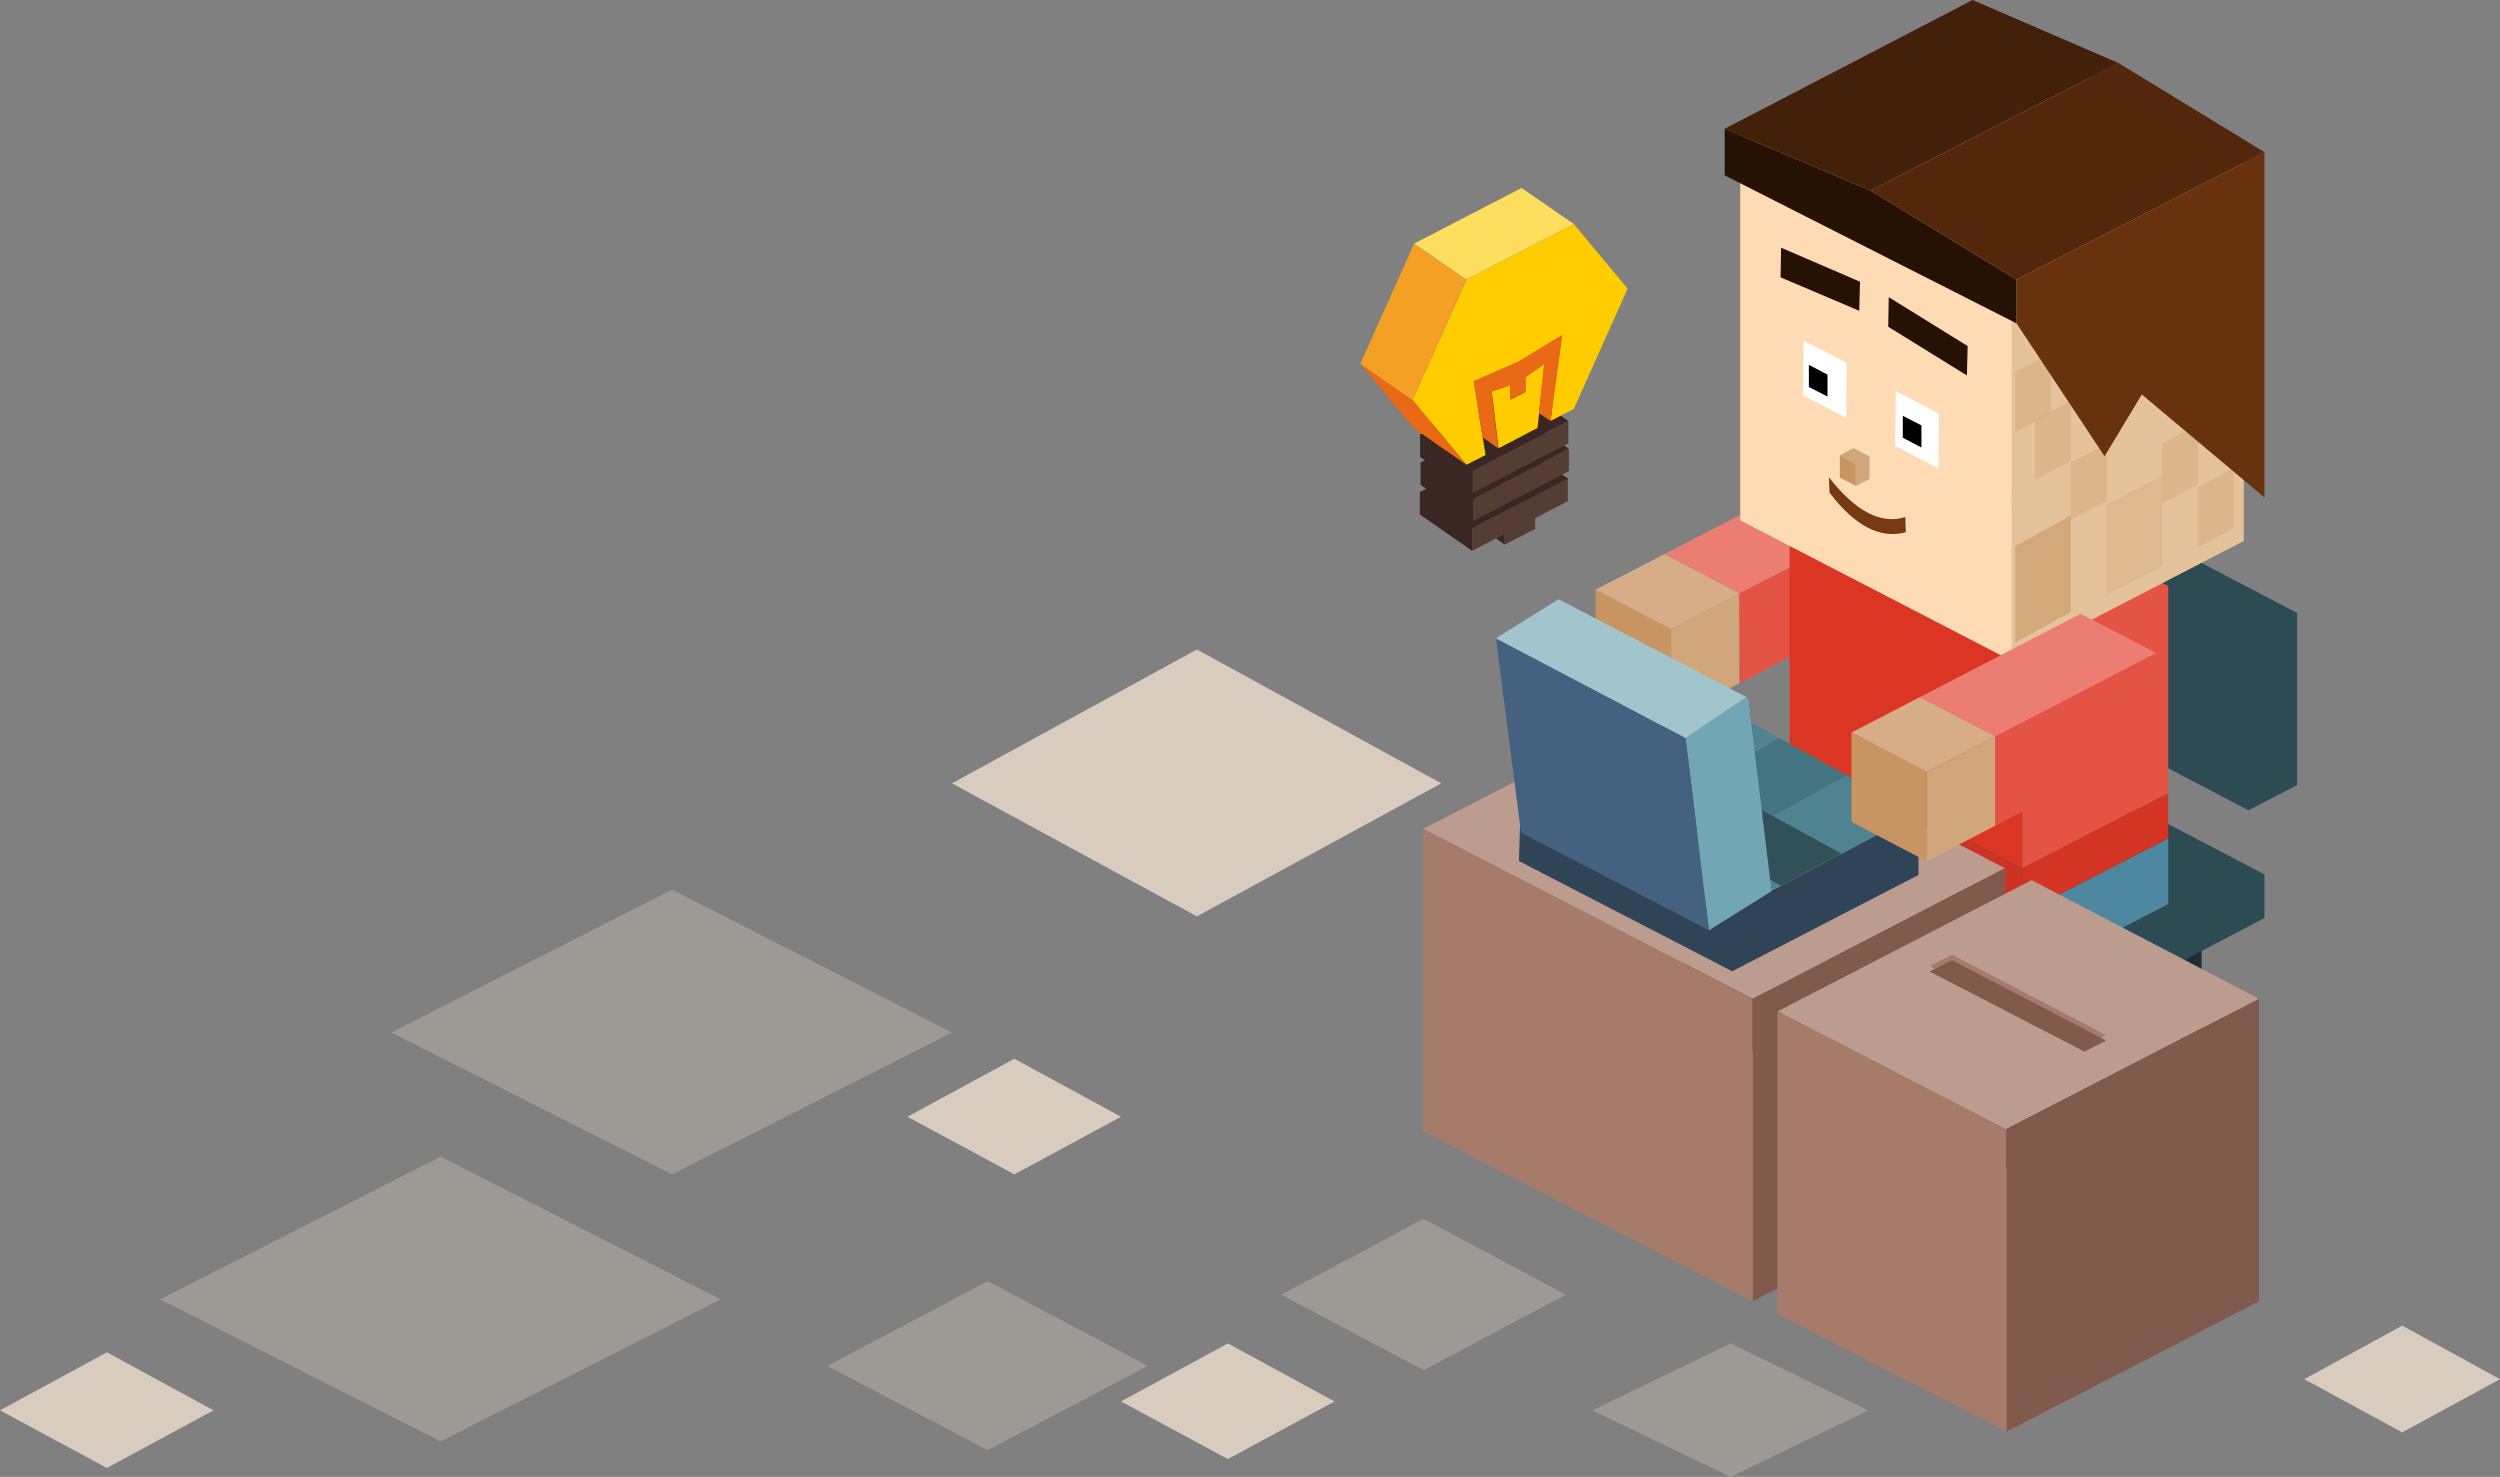 <svg width="281" height="166" fill="none" xmlns="http://www.w3.org/2000/svg"><rect width="100%" height="100%" fill="#808080" stroke="none"/><path fill-rule="evenodd" clip-rule="evenodd" d="M218.694 134.842l-5.44-2.865v-19.334l.117-.057 28.709-15.022 5.381 2.837v19.333l-28.767 15.108z" fill="#1B2E32"/><path fill-rule="evenodd" clip-rule="evenodd" d="M254.529 103.179l-26.527 13.951-34.032-17.858v-4.92l26.469-13.921 34.09 17.857v4.891zm-1.803-12.098l5.468-2.836V68.883l-.146-.058-28.679-15.021-5.381 2.836v19.362l28.738 15.08z" fill="#2D4B53"/><path fill-rule="evenodd" clip-rule="evenodd" d="M187.076 62.284l18.005-9.349 8.523 4.4-18.122 9.406v-.058l-8.406-4.4z" fill="#EB7D72"/><path fill-rule="evenodd" clip-rule="evenodd" d="M213.604 57.335v10.043l-18.092 9.406-.03-10.043 18.122-9.406z" fill="#E45445"/><path fill-rule="evenodd" clip-rule="evenodd" d="M187.833 80.749V70.735l7.649-3.994.029 10.043-7.678 3.965z" fill="#D1A67A"/><path fill-rule="evenodd" clip-rule="evenodd" d="M187.833 70.735v10.014l-8.494-4.428V66.278l8.494 4.457z" fill="#C89562"/><path fill-rule="evenodd" clip-rule="evenodd" d="M179.339 66.278l7.737-3.994 8.406 4.399v.058l-7.649 3.994-8.494-4.457z" fill="#D6AD87"/><path fill-rule="evenodd" clip-rule="evenodd" d="M201.154 89.142l26.15 13.545v7.41l-26.15-13.574v-7.38z" fill="#415261"/><path fill-rule="evenodd" clip-rule="evenodd" d="M227.303 102.687l16.406-8.45v7.379l-16.406 8.481v-7.41z" fill="#4E88A0"/><path fill-rule="evenodd" clip-rule="evenodd" d="M227.304 97.622l-26.15-13.573V60.808l10.355 5.383 3.403 1.708 12.392 6.454v23.27z" fill="#DB3624"/><path fill-rule="evenodd" clip-rule="evenodd" d="M243.709 89.142l-16.405 8.48v-23.27L214.912 67.9l-3.403-1.708-10.355-5.383 16.231-8.48 26.324 13.545v23.27z" fill="#E45445"/><path fill-rule="evenodd" clip-rule="evenodd" d="M201.154 84.049l26.15 13.573v5.065l-26.15-13.545V84.05z" fill="#C32"/><path fill-rule="evenodd" clip-rule="evenodd" d="M243.709 94.236l-16.406 8.451v-5.065l16.406-8.48v5.094z" fill="#D33423"/><path fill-rule="evenodd" clip-rule="evenodd" d="M198.944 119.011l-3.258-1.708-6.516-3.531v-6.628l6.516 3.387 3.258 1.707v6.773zm16.405 1.707v6.773l-6.487-3.386-3.257-1.679v-6.773l3.257 1.708 2.182 1.071 4.305 2.286z" fill="#3C3C3C"/><path fill-rule="evenodd" clip-rule="evenodd" d="M215.349 120.718l12.071-6.164v6.772l-12.071 6.165v-6.773zm-16.405-1.707v-6.773l6.661-3.386v6.773l-6.661 3.386z" fill="#595959"/><path fill-rule="evenodd" clip-rule="evenodd" d="M215.349 120.718l-4.334-2.315-2.182-1.071-3.258-1.707v-12.012l5.265-2.691v-6.686h.146l6.341 3.386h.145l9.599 5.094-11.751 6.02v11.982h.029zm-4.48-26.482l-11.925 5.991v12.011l-3.258-1.707-6.516-3.387v-12.01l11.926-6.165 9.773 5.267z" fill="#415261"/><path fill-rule="evenodd" clip-rule="evenodd" d="M227.42 114.554l-12.071 6.164v-12.011l11.751-6.02h.145l.175 11.867zm-21.815-5.702l-6.661 3.386v-12.011l11.925-5.99v6.685l-5.264 2.691v5.239z" fill="#4E88A0"/><path fill-rule="evenodd" clip-rule="evenodd" d="M225.355 97.593l-28.36 14.674-37.028-19.102 28.563-14.731 36.825 19.16z" fill="#BC9C8F"/><path fill-rule="evenodd" clip-rule="evenodd" d="M196.995 112.267l28.36-14.674v34.008l-28.36 14.673v-34.007z" fill="#805B4D"/><path fill-rule="evenodd" clip-rule="evenodd" d="M159.967 93.165l37.028 19.102v34.007l-37.028-19.102V93.165z" fill="#A67B6A"/><path fill-rule="evenodd" clip-rule="evenodd" d="M252.202 18.031L226.14 31.518l-30.541-15.802L221.661 2.17l30.541 15.86z" fill="#EBBE58"/><path fill-rule="evenodd" clip-rule="evenodd" d="M195.599 15.716l30.541 15.802v42.777l-30.541-15.803V15.716z" fill="#FEDBB4"/><path fill-rule="evenodd" clip-rule="evenodd" d="M226.14 31.518l26.062-13.487v42.777L226.14 74.295V31.518z" fill="#E4C29B"/><path fill-rule="evenodd" clip-rule="evenodd" d="M226.516 61.37l6.246-3.421v10.843l-6.246 3.421V61.37z" fill="#D3A97A"/><path fill-rule="evenodd" clip-rule="evenodd" d="M232.762 51.957l4.016-2.032v6.438l-4.016 2.032v-6.438zm14.278 2.781l4.015-2.138v6.776l-4.015 2.139v-6.777zm-18.293-7.578l4.015-2.138v6.776l-4.015 2.139V47.16z" fill="#D3A97A" fill-opacity=".49"/><path fill-rule="evenodd" clip-rule="evenodd" d="M226.516 41.811l4.016-2.138v6.776l-4.016 2.139V41.81zm16.508 8.024l4.016-2.139v6.777l-4.016 2.139v-6.777z" fill="#D3A97A" fill-opacity=".49"/><path fill-rule="evenodd" clip-rule="evenodd" d="M236.778 56.699l6.246-3.208v10.165l-6.246 3.208V56.699z" fill="#D3A97A" fill-opacity=".36"/><path fill-rule="evenodd" clip-rule="evenodd" d="M207.583 40.78l-.058 6.193-4.858-2.518.058-6.164 4.858 2.489z" fill="#fff"/><path fill-rule="evenodd" clip-rule="evenodd" d="M208.979 34.933l-8.843-3.762.059-3.328 8.871 3.82-.087 3.27zm12.1 7.265l-8.842-5.47.058-3.329 8.871 5.5-.087 3.299zm-27.225-27.727l16.405 6.946 16.405 10.014v4.92l-32.81-16.641v-5.24z" fill="#251205"/><path fill-rule="evenodd" clip-rule="evenodd" d="M226.664 31.431l27.865-14.326v38.812L240.742 44.34l-4.189 6.946-9.889-14.934v-4.92z" fill="#68320F"/><path fill-rule="evenodd" clip-rule="evenodd" d="M238.124 7.09l-27.865 14.327-16.405-6.946L221.719 0l16.405 7.09z" fill="#43200A"/><path fill-rule="evenodd" clip-rule="evenodd" d="M254.529 17.105L226.664 31.43l-16.405-10.014L238.124 7.09l16.405 10.014z" fill="#52270C"/><path fill-rule="evenodd" clip-rule="evenodd" d="M206.797 51.17l1.804.926v2.519l-1.804-.927V51.17z" fill="#C89562"/><path fill-rule="evenodd" clip-rule="evenodd" d="M206.797 51.17l1.542-.81 1.803.955v2.518l-1.541.781v-2.518l-1.804-.926z" fill="#D1A67A"/><path fill-rule="evenodd" clip-rule="evenodd" d="M205.41 42.11v2.46l-2.094-1.071v-2.49l2.094 1.1z" fill="#000"/><path fill-rule="evenodd" clip-rule="evenodd" d="M214.215 59.824c-2.851.781-5.731-.695-8.581-4.457l-.058-1.708c2.996 3.82 5.846 5.325 8.58 4.457l.059 1.708z" fill="#773911"/><path fill-rule="evenodd" clip-rule="evenodd" d="M217.938 46.481l-.058 6.165-4.858-2.518.058-6.165 4.858 2.518z" fill="#fff"/><path fill-rule="evenodd" clip-rule="evenodd" d="M215.969 47.811v2.49l-2.095-1.1v-2.46l2.095 1.07z" fill="#000"/><path fill-rule="evenodd" clip-rule="evenodd" d="M207.001 95.944l8.639-4.602v7.004l-20.943 10.824-23.968-12.387.204-6.83 23.764 12.416 5.468-2.808 6.836-3.617z" fill="#304458"/><path fill-rule="evenodd" clip-rule="evenodd" d="M215.64 91.342l-8.639 4.602-7.65-4.197 8.232-4.602 8.057 4.197zm-44.707-1.39v-.404l5.672-3.01 23.531 12.995-5.468 2.807-23.735-12.387zm12.333-6.83l8.435-4.602 8.261 4.4-8.261 4.602-8.435-4.4z" fill="#4E838F"/><path fill-rule="evenodd" clip-rule="evenodd" d="M200.165 99.561l-23.56-13.024 6.661-3.415 8.435 4.4 7.65 4.225 7.65 4.197-6.836 3.617z" fill="#305158"/><path fill-rule="evenodd" clip-rule="evenodd" d="M199.351 91.747l-7.65-4.225 8.261-4.573 7.65 4.196-8.261 4.602z" fill="#447480"/><path fill-rule="evenodd" clip-rule="evenodd" d="M196.297 78.347l.203.202 2.618 21.62-7.039 4.4-2.618-21.62 6.836-4.602z" fill="#71A7B5"/><path fill-rule="evenodd" clip-rule="evenodd" d="M189.461 82.949l2.618 21.62-21.117-10.999-2.822-21.822 21.321 11.2z" fill="#446280"/><path fill-rule="evenodd" clip-rule="evenodd" d="M196.297 78.347l-6.836 4.602-21.321-11.201 7.039-4.4 21.118 10.999z" fill="#A2C4CC"/><path fill-rule="evenodd" clip-rule="evenodd" d="M215.814 78.347l18.034-9.349 8.523 4.4-18.122 9.406v-.058l-8.435-4.4z" fill="#EB7D72"/><path fill-rule="evenodd" clip-rule="evenodd" d="M242.371 73.398v10.014l-18.121 9.406V82.804l18.121-9.406z" fill="#E45445"/><path fill-rule="evenodd" clip-rule="evenodd" d="M224.25 92.818l-7.679 3.994V86.769l7.679-3.965v10.014z" fill="#D1A67A"/><path fill-rule="evenodd" clip-rule="evenodd" d="M216.571 86.769v10.043l-8.465-4.428V82.34l8.465 4.428z" fill="#C89562"/><path fill-rule="evenodd" clip-rule="evenodd" d="M208.106 82.34l7.708-3.993 8.435 4.399v.058l-7.678 3.965-8.465-4.428z" fill="#D6AD87"/><path fill-rule="evenodd" clip-rule="evenodd" d="M225.529 126.97l-25.742-13.285 28.564-14.76 25.567 13.342-28.389 14.645v.058z" fill="#BC9C8F"/><path fill-rule="evenodd" clip-rule="evenodd" d="M225.529 160.919v-34.007l28.389-14.645v34.007l-17.103 8.828-11.286 5.817z" fill="#805B4D"/><path fill-rule="evenodd" clip-rule="evenodd" d="M199.787 113.685l25.742 13.285v33.949l-25.742-13.226v-34.008z" fill="#A67B6A"/><path fill-rule="evenodd" clip-rule="evenodd" d="M169.13 61.213v-1.216l-.989.521-2.676 1.39V59.39l10.762-5.615v2.547l-3.665 1.91v1.215l-3.432 1.766z" fill="#553D33"/><path fill-rule="evenodd" clip-rule="evenodd" d="M165.464 61.908l-5.875-4.081v-2.518l10.791-5.586 5.876 4.08-10.792 5.587v2.518zm2.676-1.39l.989-.52v1.215l-.989-.695z" fill="#3A2723"/><path fill-rule="evenodd" clip-rule="evenodd" d="M176.343 50.446v2.518l-10.791 5.615v-2.518l10.791-5.615z" fill="#553D33"/><path fill-rule="evenodd" clip-rule="evenodd" d="M165.552 58.58l-5.876-4.082V51.98l10.792-5.614 5.875 4.08-10.791 5.615v2.518z" fill="#3A2723"/><path fill-rule="evenodd" clip-rule="evenodd" d="M176.285 47.32v2.519l-10.792 5.586v-2.518l10.792-5.586z" fill="#553D33"/><path fill-rule="evenodd" clip-rule="evenodd" d="M176.285 47.32l-10.792 5.587v2.518l-5.875-4.052v-2.547l10.791-5.586 5.876 4.08z" fill="#3A2723"/><path fill-rule="evenodd" clip-rule="evenodd" d="M172.998 46.423l-.175 1.68-4.392 2.286-.756-6.368 2.094-.723v1.62l1.716-.897v-1.62l2.095-1.477-.582 5.5zm1.28.898l1.309-9.667-4.945 3.01-5.003 2.17 1.018 6.31.32 1.997-2.152 1.1-6.051-7.265 6.051-13.545 12.071-6.251 6.05 7.264-6.05 13.516-2.618 1.36z" fill="#FC0"/><path fill-rule="evenodd" clip-rule="evenodd" d="M174.278 47.32l-1.309-.897.582-5.499-2.095 1.477v1.62l-1.716.898v-1.621l-2.094.723.756 6.368-1.774-1.245-.989-6.31 5.003-2.17 4.945-3.01-1.309 9.667zm-21.379-6.425l5.876 4.081 6.05 7.265-5.876-4.081-6.05-7.264z" fill="#EA6915"/><path fill-rule="evenodd" clip-rule="evenodd" d="M176.896 25.18l-12.101 6.251-5.846-4.052 12.071-6.251 5.876 4.052z" fill="#FEDE5F"/><path fill-rule="evenodd" clip-rule="evenodd" d="M158.775 44.976l-5.876-4.08 6.05-13.517 5.847 4.052-6.021 13.545z" fill="#F3A025"/><path fill-rule="evenodd" clip-rule="evenodd" d="M219.421 107.318l17.307 9.03-2.385 1.216v.058l-17.453-9.03 2.531-1.274z" fill="#A67B6A"/><path fill-rule="evenodd" clip-rule="evenodd" d="M219.421 107.926l17.307 9.03-2.385 1.215v.058l-17.453-9.03 2.531-1.273z" fill="#805B4D"/><path fill-rule="evenodd" clip-rule="evenodd" d="M134.531 73L162 88.048 134.531 103 107 88.048 134.531 73zm-20.518 46L126 125.521 114.013 132 102 125.521 114.013 119zm-102 33L24 158.521 12.013 165 0 158.521 12.013 152zm126-1L150 157.521 138.013 164 126 157.521 138.013 151zm131.999-2L281 155.019 270.012 161 259 155.019 270.012 149z" fill="#D8CCBF"/><path fill-rule="evenodd" clip-rule="evenodd" d="M194.517 151L210 158.524 194.517 166 179 158.524 194.517 151zM49.535 130L81 146.051 49.535 162 18 146.051 49.535 130zm26-30L107 116.051 75.535 132 44 116.051 75.535 100zm84.483 37L176 145.527 160.018 154 144 145.527 160.018 137zm-48.998 7l17.98 9.53-17.98 9.47L93 153.53l18.02-9.53z" fill="#D8CCBF" fill-opacity=".34"/></svg>